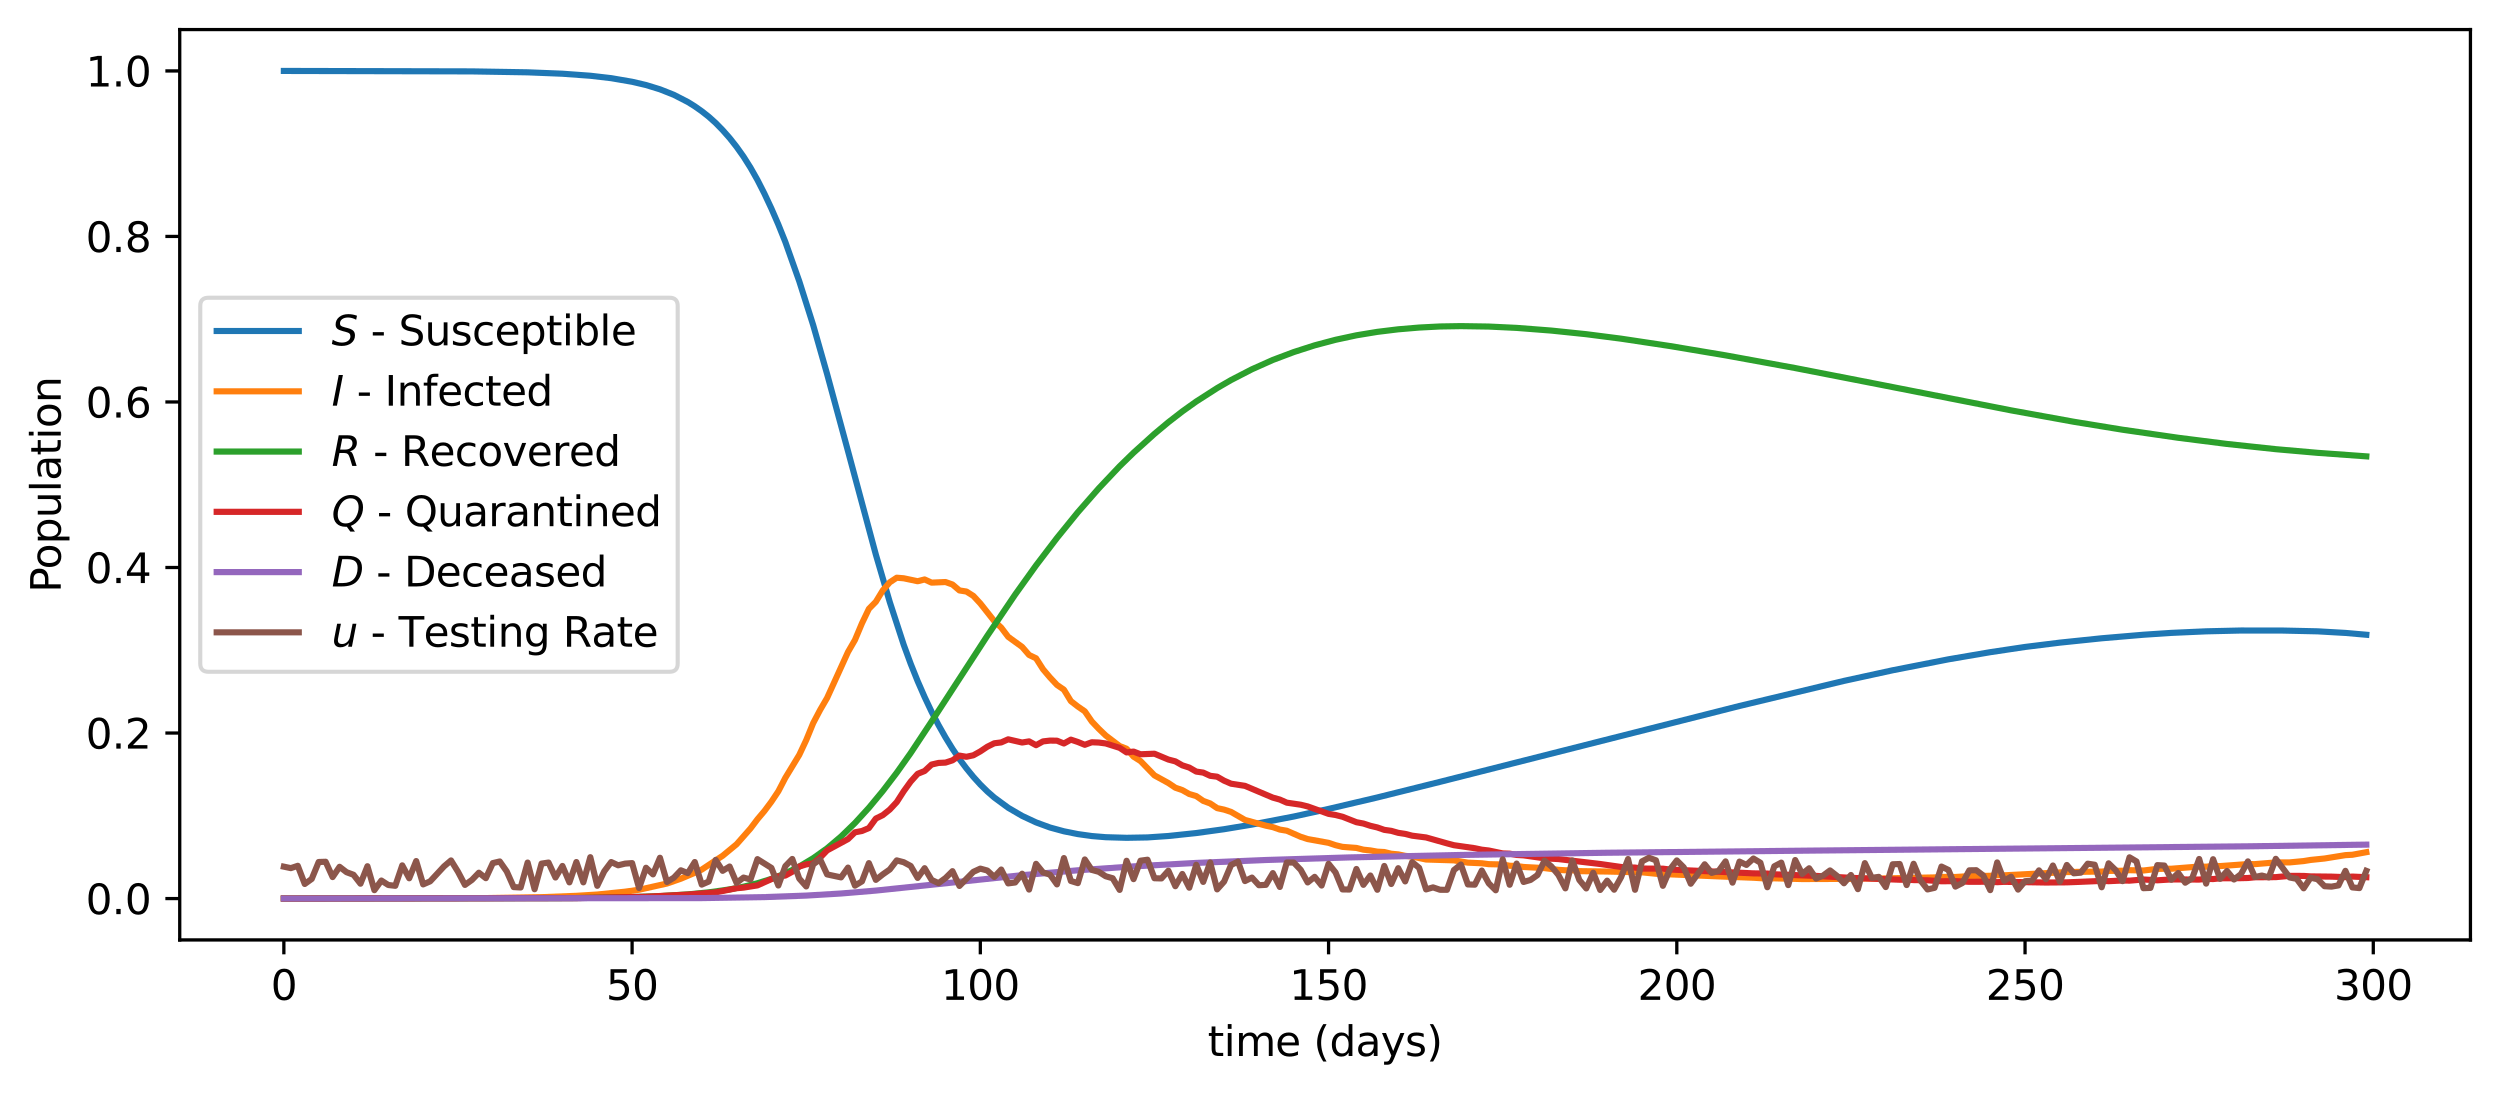 <?xml version="1.0" encoding="utf-8" standalone="no"?>
<!DOCTYPE svg PUBLIC "-//W3C//DTD SVG 1.1//EN"
  "http://www.w3.org/Graphics/SVG/1.1/DTD/svg11.dtd">
<svg xmlns:xlink="http://www.w3.org/1999/xlink" width="608.981pt" height="266.516pt" viewBox="0 0 608.981 266.516" xmlns="http://www.w3.org/2000/svg" version="1.1">
 <defs>
  <style type="text/css">*{stroke-linejoin: round; stroke-linecap: butt}</style>
 </defs>
 <g id="figure_1">
  <g id="patch_1">
   <path d="M 0 266.516 
L 608.981 266.516 
L 608.981 0 
L 0 0 
z
" style="fill: #ffffff"/>
  </g>
  <g id="axes_1">
   <g id="patch_2">
    <path d="M 43.781 228.96 
L 601.781 228.96 
L 601.781 7.2 
L 43.781 7.2 
z
" style="fill: #ffffff"/>
   </g>
   <g id="matplotlib.axis_1">
    <g id="xtick_1">
     <g id="line2d_1">
      <defs>
       <path id="m7e7062a436" d="M 0 0 
L 0 3.5 
" style="stroke: #000000; stroke-width: 0.8"/>
      </defs>
      <g>
       <use xlink:href="#m7e7062a436" x="69.145" y="228.96" style="stroke: #000000; stroke-width: 0.8"/>
      </g>
     </g>
     <g id="text_1">
      <!-- 0 -->
      <g transform="translate(65.964 243.558) scale(0.1 -0.1)">
       <defs>
        <path id="DejaVuSans-30" d="M 2034 4250 
Q 1547 4250 1301 3770 
Q 1056 3291 1056 2328 
Q 1056 1369 1301 889 
Q 1547 409 2034 409 
Q 2525 409 2770 889 
Q 3016 1369 3016 2328 
Q 3016 3291 2770 3770 
Q 2525 4250 2034 4250 
z
M 2034 4750 
Q 2819 4750 3233 4129 
Q 3647 3509 3647 2328 
Q 3647 1150 3233 529 
Q 2819 -91 2034 -91 
Q 1250 -91 836 529 
Q 422 1150 422 2328 
Q 422 3509 836 4129 
Q 1250 4750 2034 4750 
z
" transform="scale(0.016)"/>
       </defs>
       <use xlink:href="#DejaVuSans-30"/>
      </g>
     </g>
    </g>
    <g id="xtick_2">
     <g id="line2d_2">
      <g>
       <use xlink:href="#m7e7062a436" x="153.973" y="228.96" style="stroke: #000000; stroke-width: 0.8"/>
      </g>
     </g>
     <g id="text_2">
      <!-- 50 -->
      <g transform="translate(147.611 243.558) scale(0.1 -0.1)">
       <defs>
        <path id="DejaVuSans-35" d="M 691 4666 
L 3169 4666 
L 3169 4134 
L 1269 4134 
L 1269 2991 
Q 1406 3038 1543 3061 
Q 1681 3084 1819 3084 
Q 2600 3084 3056 2656 
Q 3513 2228 3513 1497 
Q 3513 744 3044 326 
Q 2575 -91 1722 -91 
Q 1428 -91 1123 -41 
Q 819 9 494 109 
L 494 744 
Q 775 591 1075 516 
Q 1375 441 1709 441 
Q 2250 441 2565 725 
Q 2881 1009 2881 1497 
Q 2881 1984 2565 2268 
Q 2250 2553 1709 2553 
Q 1456 2553 1204 2497 
Q 953 2441 691 2322 
L 691 4666 
z
" transform="scale(0.016)"/>
       </defs>
       <use xlink:href="#DejaVuSans-35"/>
       <use xlink:href="#DejaVuSans-30" x="63.623"/>
      </g>
     </g>
    </g>
    <g id="xtick_3">
     <g id="line2d_3">
      <g>
       <use xlink:href="#m7e7062a436" x="238.801" y="228.96" style="stroke: #000000; stroke-width: 0.8"/>
      </g>
     </g>
     <g id="text_3">
      <!-- 100 -->
      <g transform="translate(229.258 243.558) scale(0.1 -0.1)">
       <defs>
        <path id="DejaVuSans-31" d="M 794 531 
L 1825 531 
L 1825 4091 
L 703 3866 
L 703 4441 
L 1819 4666 
L 2450 4666 
L 2450 531 
L 3481 531 
L 3481 0 
L 794 0 
L 794 531 
z
" transform="scale(0.016)"/>
       </defs>
       <use xlink:href="#DejaVuSans-31"/>
       <use xlink:href="#DejaVuSans-30" x="63.623"/>
       <use xlink:href="#DejaVuSans-30" x="127.246"/>
      </g>
     </g>
    </g>
    <g id="xtick_4">
     <g id="line2d_4">
      <g>
       <use xlink:href="#m7e7062a436" x="323.63" y="228.96" style="stroke: #000000; stroke-width: 0.8"/>
      </g>
     </g>
     <g id="text_4">
      <!-- 150 -->
      <g transform="translate(314.086 243.558) scale(0.1 -0.1)">
       <use xlink:href="#DejaVuSans-31"/>
       <use xlink:href="#DejaVuSans-35" x="63.623"/>
       <use xlink:href="#DejaVuSans-30" x="127.246"/>
      </g>
     </g>
    </g>
    <g id="xtick_5">
     <g id="line2d_5">
      <g>
       <use xlink:href="#m7e7062a436" x="408.458" y="228.96" style="stroke: #000000; stroke-width: 0.8"/>
      </g>
     </g>
     <g id="text_5">
      <!-- 200 -->
      <g transform="translate(398.914 243.558) scale(0.1 -0.1)">
       <defs>
        <path id="DejaVuSans-32" d="M 1228 531 
L 3431 531 
L 3431 0 
L 469 0 
L 469 531 
Q 828 903 1448 1529 
Q 2069 2156 2228 2338 
Q 2531 2678 2651 2914 
Q 2772 3150 2772 3378 
Q 2772 3750 2511 3984 
Q 2250 4219 1831 4219 
Q 1534 4219 1204 4116 
Q 875 4013 500 3803 
L 500 4441 
Q 881 4594 1212 4672 
Q 1544 4750 1819 4750 
Q 2544 4750 2975 4387 
Q 3406 4025 3406 3419 
Q 3406 3131 3298 2873 
Q 3191 2616 2906 2266 
Q 2828 2175 2409 1742 
Q 1991 1309 1228 531 
z
" transform="scale(0.016)"/>
       </defs>
       <use xlink:href="#DejaVuSans-32"/>
       <use xlink:href="#DejaVuSans-30" x="63.623"/>
       <use xlink:href="#DejaVuSans-30" x="127.246"/>
      </g>
     </g>
    </g>
    <g id="xtick_6">
     <g id="line2d_6">
      <g>
       <use xlink:href="#m7e7062a436" x="493.286" y="228.96" style="stroke: #000000; stroke-width: 0.8"/>
      </g>
     </g>
     <g id="text_6">
      <!-- 250 -->
      <g transform="translate(483.742 243.558) scale(0.1 -0.1)">
       <use xlink:href="#DejaVuSans-32"/>
       <use xlink:href="#DejaVuSans-35" x="63.623"/>
       <use xlink:href="#DejaVuSans-30" x="127.246"/>
      </g>
     </g>
    </g>
    <g id="xtick_7">
     <g id="line2d_7">
      <g>
       <use xlink:href="#m7e7062a436" x="578.114" y="228.96" style="stroke: #000000; stroke-width: 0.8"/>
      </g>
     </g>
     <g id="text_7">
      <!-- 300 -->
      <g transform="translate(568.57 243.558) scale(0.1 -0.1)">
       <defs>
        <path id="DejaVuSans-33" d="M 2597 2516 
Q 3050 2419 3304 2112 
Q 3559 1806 3559 1356 
Q 3559 666 3084 287 
Q 2609 -91 1734 -91 
Q 1441 -91 1130 -33 
Q 819 25 488 141 
L 488 750 
Q 750 597 1062 519 
Q 1375 441 1716 441 
Q 2309 441 2620 675 
Q 2931 909 2931 1356 
Q 2931 1769 2642 2001 
Q 2353 2234 1838 2234 
L 1294 2234 
L 1294 2753 
L 1863 2753 
Q 2328 2753 2575 2939 
Q 2822 3125 2822 3475 
Q 2822 3834 2567 4026 
Q 2313 4219 1838 4219 
Q 1578 4219 1281 4162 
Q 984 4106 628 3988 
L 628 4550 
Q 988 4650 1302 4700 
Q 1616 4750 1894 4750 
Q 2613 4750 3031 4423 
Q 3450 4097 3450 3541 
Q 3450 3153 3228 2886 
Q 3006 2619 2597 2516 
z
" transform="scale(0.016)"/>
       </defs>
       <use xlink:href="#DejaVuSans-33"/>
       <use xlink:href="#DejaVuSans-30" x="63.623"/>
       <use xlink:href="#DejaVuSans-30" x="127.246"/>
      </g>
     </g>
    </g>
    <g id="text_8">
     <!-- time (days) -->
     <g transform="translate(294.192 257.237) scale(0.1 -0.1)">
      <defs>
       <path id="DejaVuSans-74" d="M 1172 4494 
L 1172 3500 
L 2356 3500 
L 2356 3053 
L 1172 3053 
L 1172 1153 
Q 1172 725 1289 603 
Q 1406 481 1766 481 
L 2356 481 
L 2356 0 
L 1766 0 
Q 1100 0 847 248 
Q 594 497 594 1153 
L 594 3053 
L 172 3053 
L 172 3500 
L 594 3500 
L 594 4494 
L 1172 4494 
z
" transform="scale(0.016)"/>
       <path id="DejaVuSans-69" d="M 603 3500 
L 1178 3500 
L 1178 0 
L 603 0 
L 603 3500 
z
M 603 4863 
L 1178 4863 
L 1178 4134 
L 603 4134 
L 603 4863 
z
" transform="scale(0.016)"/>
       <path id="DejaVuSans-6d" d="M 3328 2828 
Q 3544 3216 3844 3400 
Q 4144 3584 4550 3584 
Q 5097 3584 5394 3201 
Q 5691 2819 5691 2113 
L 5691 0 
L 5113 0 
L 5113 2094 
Q 5113 2597 4934 2840 
Q 4756 3084 4391 3084 
Q 3944 3084 3684 2787 
Q 3425 2491 3425 1978 
L 3425 0 
L 2847 0 
L 2847 2094 
Q 2847 2600 2669 2842 
Q 2491 3084 2119 3084 
Q 1678 3084 1418 2786 
Q 1159 2488 1159 1978 
L 1159 0 
L 581 0 
L 581 3500 
L 1159 3500 
L 1159 2956 
Q 1356 3278 1631 3431 
Q 1906 3584 2284 3584 
Q 2666 3584 2933 3390 
Q 3200 3197 3328 2828 
z
" transform="scale(0.016)"/>
       <path id="DejaVuSans-65" d="M 3597 1894 
L 3597 1613 
L 953 1613 
Q 991 1019 1311 708 
Q 1631 397 2203 397 
Q 2534 397 2845 478 
Q 3156 559 3463 722 
L 3463 178 
Q 3153 47 2828 -22 
Q 2503 -91 2169 -91 
Q 1331 -91 842 396 
Q 353 884 353 1716 
Q 353 2575 817 3079 
Q 1281 3584 2069 3584 
Q 2775 3584 3186 3129 
Q 3597 2675 3597 1894 
z
M 3022 2063 
Q 3016 2534 2758 2815 
Q 2500 3097 2075 3097 
Q 1594 3097 1305 2825 
Q 1016 2553 972 2059 
L 3022 2063 
z
" transform="scale(0.016)"/>
       <path id="DejaVuSans-20" transform="scale(0.016)"/>
       <path id="DejaVuSans-28" d="M 1984 4856 
Q 1566 4138 1362 3434 
Q 1159 2731 1159 2009 
Q 1159 1288 1364 580 
Q 1569 -128 1984 -844 
L 1484 -844 
Q 1016 -109 783 600 
Q 550 1309 550 2009 
Q 550 2706 781 3412 
Q 1013 4119 1484 4856 
L 1984 4856 
z
" transform="scale(0.016)"/>
       <path id="DejaVuSans-64" d="M 2906 2969 
L 2906 4863 
L 3481 4863 
L 3481 0 
L 2906 0 
L 2906 525 
Q 2725 213 2448 61 
Q 2172 -91 1784 -91 
Q 1150 -91 751 415 
Q 353 922 353 1747 
Q 353 2572 751 3078 
Q 1150 3584 1784 3584 
Q 2172 3584 2448 3432 
Q 2725 3281 2906 2969 
z
M 947 1747 
Q 947 1113 1208 752 
Q 1469 391 1925 391 
Q 2381 391 2643 752 
Q 2906 1113 2906 1747 
Q 2906 2381 2643 2742 
Q 2381 3103 1925 3103 
Q 1469 3103 1208 2742 
Q 947 2381 947 1747 
z
" transform="scale(0.016)"/>
       <path id="DejaVuSans-61" d="M 2194 1759 
Q 1497 1759 1228 1600 
Q 959 1441 959 1056 
Q 959 750 1161 570 
Q 1363 391 1709 391 
Q 2188 391 2477 730 
Q 2766 1069 2766 1631 
L 2766 1759 
L 2194 1759 
z
M 3341 1997 
L 3341 0 
L 2766 0 
L 2766 531 
Q 2569 213 2275 61 
Q 1981 -91 1556 -91 
Q 1019 -91 701 211 
Q 384 513 384 1019 
Q 384 1609 779 1909 
Q 1175 2209 1959 2209 
L 2766 2209 
L 2766 2266 
Q 2766 2663 2505 2880 
Q 2244 3097 1772 3097 
Q 1472 3097 1187 3025 
Q 903 2953 641 2809 
L 641 3341 
Q 956 3463 1253 3523 
Q 1550 3584 1831 3584 
Q 2591 3584 2966 3190 
Q 3341 2797 3341 1997 
z
" transform="scale(0.016)"/>
       <path id="DejaVuSans-79" d="M 2059 -325 
Q 1816 -950 1584 -1140 
Q 1353 -1331 966 -1331 
L 506 -1331 
L 506 -850 
L 844 -850 
Q 1081 -850 1212 -737 
Q 1344 -625 1503 -206 
L 1606 56 
L 191 3500 
L 800 3500 
L 1894 763 
L 2988 3500 
L 3597 3500 
L 2059 -325 
z
" transform="scale(0.016)"/>
       <path id="DejaVuSans-73" d="M 2834 3397 
L 2834 2853 
Q 2591 2978 2328 3040 
Q 2066 3103 1784 3103 
Q 1356 3103 1142 2972 
Q 928 2841 928 2578 
Q 928 2378 1081 2264 
Q 1234 2150 1697 2047 
L 1894 2003 
Q 2506 1872 2764 1633 
Q 3022 1394 3022 966 
Q 3022 478 2636 193 
Q 2250 -91 1575 -91 
Q 1294 -91 989 -36 
Q 684 19 347 128 
L 347 722 
Q 666 556 975 473 
Q 1284 391 1588 391 
Q 1994 391 2212 530 
Q 2431 669 2431 922 
Q 2431 1156 2273 1281 
Q 2116 1406 1581 1522 
L 1381 1569 
Q 847 1681 609 1914 
Q 372 2147 372 2553 
Q 372 3047 722 3315 
Q 1072 3584 1716 3584 
Q 2034 3584 2315 3537 
Q 2597 3491 2834 3397 
z
" transform="scale(0.016)"/>
       <path id="DejaVuSans-29" d="M 513 4856 
L 1013 4856 
Q 1481 4119 1714 3412 
Q 1947 2706 1947 2009 
Q 1947 1309 1714 600 
Q 1481 -109 1013 -844 
L 513 -844 
Q 928 -128 1133 580 
Q 1338 1288 1338 2009 
Q 1338 2731 1133 3434 
Q 928 4138 513 4856 
z
" transform="scale(0.016)"/>
      </defs>
      <use xlink:href="#DejaVuSans-74"/>
      <use xlink:href="#DejaVuSans-69" x="39.209"/>
      <use xlink:href="#DejaVuSans-6d" x="66.992"/>
      <use xlink:href="#DejaVuSans-65" x="164.404"/>
      <use xlink:href="#DejaVuSans-20" x="225.928"/>
      <use xlink:href="#DejaVuSans-28" x="257.715"/>
      <use xlink:href="#DejaVuSans-64" x="296.729"/>
      <use xlink:href="#DejaVuSans-61" x="360.205"/>
      <use xlink:href="#DejaVuSans-79" x="421.484"/>
      <use xlink:href="#DejaVuSans-73" x="480.664"/>
      <use xlink:href="#DejaVuSans-29" x="532.764"/>
     </g>
    </g>
   </g>
   <g id="matplotlib.axis_2">
    <g id="ytick_1">
     <g id="line2d_8">
      <defs>
       <path id="m388de1d0cb" d="M 0 0 
L -3.5 0 
" style="stroke: #000000; stroke-width: 0.8"/>
      </defs>
      <g>
       <use xlink:href="#m388de1d0cb" x="43.781" y="218.88" style="stroke: #000000; stroke-width: 0.8"/>
      </g>
     </g>
     <g id="text_9">
      <!-- 0.0 -->
      <g transform="translate(20.878 222.679) scale(0.1 -0.1)">
       <defs>
        <path id="DejaVuSans-2e" d="M 684 794 
L 1344 794 
L 1344 0 
L 684 0 
L 684 794 
z
" transform="scale(0.016)"/>
       </defs>
       <use xlink:href="#DejaVuSans-30"/>
       <use xlink:href="#DejaVuSans-2e" x="63.623"/>
       <use xlink:href="#DejaVuSans-30" x="95.41"/>
      </g>
     </g>
    </g>
    <g id="ytick_2">
     <g id="line2d_9">
      <g>
       <use xlink:href="#m388de1d0cb" x="43.781" y="178.56" style="stroke: #000000; stroke-width: 0.8"/>
      </g>
     </g>
     <g id="text_10">
      <!-- 0.2 -->
      <g transform="translate(20.878 182.359) scale(0.1 -0.1)">
       <use xlink:href="#DejaVuSans-30"/>
       <use xlink:href="#DejaVuSans-2e" x="63.623"/>
       <use xlink:href="#DejaVuSans-32" x="95.41"/>
      </g>
     </g>
    </g>
    <g id="ytick_3">
     <g id="line2d_10">
      <g>
       <use xlink:href="#m388de1d0cb" x="43.781" y="138.239" style="stroke: #000000; stroke-width: 0.8"/>
      </g>
     </g>
     <g id="text_11">
      <!-- 0.4 -->
      <g transform="translate(20.878 142.038) scale(0.1 -0.1)">
       <defs>
        <path id="DejaVuSans-34" d="M 2419 4116 
L 825 1625 
L 2419 1625 
L 2419 4116 
z
M 2253 4666 
L 3047 4666 
L 3047 1625 
L 3713 1625 
L 3713 1100 
L 3047 1100 
L 3047 0 
L 2419 0 
L 2419 1100 
L 313 1100 
L 313 1709 
L 2253 4666 
z
" transform="scale(0.016)"/>
       </defs>
       <use xlink:href="#DejaVuSans-30"/>
       <use xlink:href="#DejaVuSans-2e" x="63.623"/>
       <use xlink:href="#DejaVuSans-34" x="95.41"/>
      </g>
     </g>
    </g>
    <g id="ytick_4">
     <g id="line2d_11">
      <g>
       <use xlink:href="#m388de1d0cb" x="43.781" y="97.919" style="stroke: #000000; stroke-width: 0.8"/>
      </g>
     </g>
     <g id="text_12">
      <!-- 0.6 -->
      <g transform="translate(20.878 101.718) scale(0.1 -0.1)">
       <defs>
        <path id="DejaVuSans-36" d="M 2113 2584 
Q 1688 2584 1439 2293 
Q 1191 2003 1191 1497 
Q 1191 994 1439 701 
Q 1688 409 2113 409 
Q 2538 409 2786 701 
Q 3034 994 3034 1497 
Q 3034 2003 2786 2293 
Q 2538 2584 2113 2584 
z
M 3366 4563 
L 3366 3988 
Q 3128 4100 2886 4159 
Q 2644 4219 2406 4219 
Q 1781 4219 1451 3797 
Q 1122 3375 1075 2522 
Q 1259 2794 1537 2939 
Q 1816 3084 2150 3084 
Q 2853 3084 3261 2657 
Q 3669 2231 3669 1497 
Q 3669 778 3244 343 
Q 2819 -91 2113 -91 
Q 1303 -91 875 529 
Q 447 1150 447 2328 
Q 447 3434 972 4092 
Q 1497 4750 2381 4750 
Q 2619 4750 2861 4703 
Q 3103 4656 3366 4563 
z
" transform="scale(0.016)"/>
       </defs>
       <use xlink:href="#DejaVuSans-30"/>
       <use xlink:href="#DejaVuSans-2e" x="63.623"/>
       <use xlink:href="#DejaVuSans-36" x="95.41"/>
      </g>
     </g>
    </g>
    <g id="ytick_5">
     <g id="line2d_12">
      <g>
       <use xlink:href="#m388de1d0cb" x="43.781" y="57.598" style="stroke: #000000; stroke-width: 0.8"/>
      </g>
     </g>
     <g id="text_13">
      <!-- 0.8 -->
      <g transform="translate(20.878 61.398) scale(0.1 -0.1)">
       <defs>
        <path id="DejaVuSans-38" d="M 2034 2216 
Q 1584 2216 1326 1975 
Q 1069 1734 1069 1313 
Q 1069 891 1326 650 
Q 1584 409 2034 409 
Q 2484 409 2743 651 
Q 3003 894 3003 1313 
Q 3003 1734 2745 1975 
Q 2488 2216 2034 2216 
z
M 1403 2484 
Q 997 2584 770 2862 
Q 544 3141 544 3541 
Q 544 4100 942 4425 
Q 1341 4750 2034 4750 
Q 2731 4750 3128 4425 
Q 3525 4100 3525 3541 
Q 3525 3141 3298 2862 
Q 3072 2584 2669 2484 
Q 3125 2378 3379 2068 
Q 3634 1759 3634 1313 
Q 3634 634 3220 271 
Q 2806 -91 2034 -91 
Q 1263 -91 848 271 
Q 434 634 434 1313 
Q 434 1759 690 2068 
Q 947 2378 1403 2484 
z
M 1172 3481 
Q 1172 3119 1398 2916 
Q 1625 2713 2034 2713 
Q 2441 2713 2670 2916 
Q 2900 3119 2900 3481 
Q 2900 3844 2670 4047 
Q 2441 4250 2034 4250 
Q 1625 4250 1398 4047 
Q 1172 3844 1172 3481 
z
" transform="scale(0.016)"/>
       </defs>
       <use xlink:href="#DejaVuSans-30"/>
       <use xlink:href="#DejaVuSans-2e" x="63.623"/>
       <use xlink:href="#DejaVuSans-38" x="95.41"/>
      </g>
     </g>
    </g>
    <g id="ytick_6">
     <g id="line2d_13">
      <g>
       <use xlink:href="#m388de1d0cb" x="43.781" y="17.278" style="stroke: #000000; stroke-width: 0.8"/>
      </g>
     </g>
     <g id="text_14">
      <!-- 1.0 -->
      <g transform="translate(20.878 21.077) scale(0.1 -0.1)">
       <use xlink:href="#DejaVuSans-31"/>
       <use xlink:href="#DejaVuSans-2e" x="63.623"/>
       <use xlink:href="#DejaVuSans-30" x="95.41"/>
      </g>
     </g>
    </g>
    <g id="text_15">
     <!-- Population -->
     <g transform="translate(14.798 144.346) rotate(-90) scale(0.1 -0.1)">
      <defs>
       <path id="DejaVuSans-50" d="M 1259 4147 
L 1259 2394 
L 2053 2394 
Q 2494 2394 2734 2622 
Q 2975 2850 2975 3272 
Q 2975 3691 2734 3919 
Q 2494 4147 2053 4147 
L 1259 4147 
z
M 628 4666 
L 2053 4666 
Q 2838 4666 3239 4311 
Q 3641 3956 3641 3272 
Q 3641 2581 3239 2228 
Q 2838 1875 2053 1875 
L 1259 1875 
L 1259 0 
L 628 0 
L 628 4666 
z
" transform="scale(0.016)"/>
       <path id="DejaVuSans-6f" d="M 1959 3097 
Q 1497 3097 1228 2736 
Q 959 2375 959 1747 
Q 959 1119 1226 758 
Q 1494 397 1959 397 
Q 2419 397 2687 759 
Q 2956 1122 2956 1747 
Q 2956 2369 2687 2733 
Q 2419 3097 1959 3097 
z
M 1959 3584 
Q 2709 3584 3137 3096 
Q 3566 2609 3566 1747 
Q 3566 888 3137 398 
Q 2709 -91 1959 -91 
Q 1206 -91 779 398 
Q 353 888 353 1747 
Q 353 2609 779 3096 
Q 1206 3584 1959 3584 
z
" transform="scale(0.016)"/>
       <path id="DejaVuSans-70" d="M 1159 525 
L 1159 -1331 
L 581 -1331 
L 581 3500 
L 1159 3500 
L 1159 2969 
Q 1341 3281 1617 3432 
Q 1894 3584 2278 3584 
Q 2916 3584 3314 3078 
Q 3713 2572 3713 1747 
Q 3713 922 3314 415 
Q 2916 -91 2278 -91 
Q 1894 -91 1617 61 
Q 1341 213 1159 525 
z
M 3116 1747 
Q 3116 2381 2855 2742 
Q 2594 3103 2138 3103 
Q 1681 3103 1420 2742 
Q 1159 2381 1159 1747 
Q 1159 1113 1420 752 
Q 1681 391 2138 391 
Q 2594 391 2855 752 
Q 3116 1113 3116 1747 
z
" transform="scale(0.016)"/>
       <path id="DejaVuSans-75" d="M 544 1381 
L 544 3500 
L 1119 3500 
L 1119 1403 
Q 1119 906 1312 657 
Q 1506 409 1894 409 
Q 2359 409 2629 706 
Q 2900 1003 2900 1516 
L 2900 3500 
L 3475 3500 
L 3475 0 
L 2900 0 
L 2900 538 
Q 2691 219 2414 64 
Q 2138 -91 1772 -91 
Q 1169 -91 856 284 
Q 544 659 544 1381 
z
M 1991 3584 
L 1991 3584 
z
" transform="scale(0.016)"/>
       <path id="DejaVuSans-6c" d="M 603 4863 
L 1178 4863 
L 1178 0 
L 603 0 
L 603 4863 
z
" transform="scale(0.016)"/>
       <path id="DejaVuSans-6e" d="M 3513 2113 
L 3513 0 
L 2938 0 
L 2938 2094 
Q 2938 2591 2744 2837 
Q 2550 3084 2163 3084 
Q 1697 3084 1428 2787 
Q 1159 2491 1159 1978 
L 1159 0 
L 581 0 
L 581 3500 
L 1159 3500 
L 1159 2956 
Q 1366 3272 1645 3428 
Q 1925 3584 2291 3584 
Q 2894 3584 3203 3211 
Q 3513 2838 3513 2113 
z
" transform="scale(0.016)"/>
      </defs>
      <use xlink:href="#DejaVuSans-50"/>
      <use xlink:href="#DejaVuSans-6f" x="56.678"/>
      <use xlink:href="#DejaVuSans-70" x="117.859"/>
      <use xlink:href="#DejaVuSans-75" x="181.336"/>
      <use xlink:href="#DejaVuSans-6c" x="244.715"/>
      <use xlink:href="#DejaVuSans-61" x="272.498"/>
      <use xlink:href="#DejaVuSans-74" x="333.777"/>
      <use xlink:href="#DejaVuSans-69" x="372.986"/>
      <use xlink:href="#DejaVuSans-6f" x="400.77"/>
      <use xlink:href="#DejaVuSans-6e" x="461.951"/>
     </g>
    </g>
   </g>
   <g id="line2d_14">
    <path d="M 69.145 17.28 
L 114.952 17.39 
L 128.525 17.617 
L 137.007 17.957 
L 143.794 18.451 
L 148.883 19.042 
L 153.973 19.919 
L 157.366 20.713 
L 160.759 21.756 
L 164.152 23.098 
L 167.546 24.844 
L 169.242 25.897 
L 170.939 27.091 
L 172.635 28.426 
L 174.332 29.953 
L 176.028 31.689 
L 177.725 33.613 
L 179.422 35.765 
L 181.118 38.154 
L 182.815 40.843 
L 184.511 43.841 
L 186.208 47.177 
L 187.904 50.788 
L 189.601 54.698 
L 191.298 58.927 
L 194.691 68.499 
L 198.084 79.196 
L 201.477 91.115 
L 206.567 109.889 
L 213.353 135.107 
L 216.746 146.665 
L 220.139 157.071 
L 221.836 161.69 
L 223.532 165.918 
L 225.229 169.79 
L 226.925 173.373 
L 228.622 176.631 
L 230.318 179.63 
L 232.015 182.39 
L 233.712 184.904 
L 235.408 187.166 
L 237.105 189.238 
L 238.801 191.111 
L 240.498 192.784 
L 242.194 194.268 
L 245.588 196.765 
L 248.981 198.744 
L 252.374 200.328 
L 255.767 201.573 
L 259.16 202.498 
L 262.553 203.178 
L 265.946 203.655 
L 269.339 203.935 
L 274.429 204.083 
L 279.519 203.99 
L 284.609 203.641 
L 291.395 202.925 
L 298.181 201.988 
L 304.967 200.86 
L 315.147 198.899 
L 323.63 197.047 
L 335.505 194.255 
L 350.775 190.452 
L 423.727 171.969 
L 449.175 165.862 
L 461.051 163.272 
L 474.624 160.606 
L 484.803 158.865 
L 493.286 157.594 
L 501.769 156.54 
L 511.948 155.481 
L 522.128 154.616 
L 528.914 154.167 
L 537.397 153.787 
L 545.879 153.587 
L 556.059 153.598 
L 564.542 153.788 
L 571.328 154.176 
L 576.418 154.62 
L 576.418 154.62 
" clip-path="url(#p558e57ef96)" style="fill: none; stroke: #1f77b4; stroke-width: 1.5; stroke-linecap: square"/>
   </g>
   <g id="line2d_15">
    <path d="M 69.145 218.878 
L 118.345 218.768 
L 131.918 218.541 
L 140.401 218.217 
L 145.49 217.9 
L 152.277 217.206 
L 155.67 216.731 
L 162.456 215.224 
L 165.849 214.045 
L 169.242 212.613 
L 170.939 211.828 
L 174.332 209.571 
L 176.028 208.466 
L 179.422 205.661 
L 182.815 201.811 
L 184.511 199.565 
L 186.208 197.555 
L 187.904 195.289 
L 189.601 192.748 
L 191.298 189.479 
L 194.691 183.891 
L 196.387 180.286 
L 198.084 176.141 
L 199.78 172.926 
L 201.477 170.012 
L 206.567 158.815 
L 208.263 155.887 
L 209.96 151.845 
L 211.656 148.307 
L 213.353 146.582 
L 215.049 143.797 
L 216.746 141.842 
L 218.443 140.726 
L 220.139 140.866 
L 223.532 141.584 
L 225.229 141.151 
L 226.925 141.926 
L 230.318 141.778 
L 232.015 142.381 
L 233.712 143.826 
L 235.408 144.09 
L 237.105 145.163 
L 238.801 146.997 
L 242.194 151.286 
L 243.891 152.888 
L 245.588 155.128 
L 248.981 157.583 
L 250.677 159.544 
L 252.374 160.357 
L 254.07 163.021 
L 255.767 165.023 
L 257.464 166.839 
L 259.16 168.007 
L 260.857 170.787 
L 262.553 172.103 
L 264.25 173.276 
L 265.946 175.734 
L 267.643 177.526 
L 269.339 179.154 
L 272.733 181.729 
L 274.429 182.389 
L 276.126 184.321 
L 277.822 185.386 
L 281.215 188.878 
L 284.609 190.739 
L 286.305 191.879 
L 288.002 192.464 
L 289.698 193.421 
L 291.395 193.917 
L 293.091 195.089 
L 294.788 195.71 
L 296.485 196.853 
L 298.181 197.218 
L 299.878 197.776 
L 303.271 199.73 
L 308.36 201.13 
L 310.057 201.486 
L 311.754 202.076 
L 313.45 202.36 
L 316.843 203.841 
L 318.54 204.39 
L 323.63 205.308 
L 325.326 205.882 
L 327.023 206.292 
L 330.416 206.551 
L 332.112 206.976 
L 333.809 207.154 
L 335.505 207.457 
L 337.202 207.55 
L 338.899 207.964 
L 340.595 208.121 
L 342.292 208.476 
L 343.988 208.649 
L 347.381 209.37 
L 354.168 209.576 
L 357.561 210.134 
L 360.954 210.288 
L 362.651 210.503 
L 366.044 210.583 
L 367.74 210.892 
L 369.437 210.942 
L 371.133 211.19 
L 376.223 211.461 
L 379.616 211.891 
L 381.313 211.996 
L 383.009 211.984 
L 384.706 212.202 
L 391.492 212.298 
L 399.975 212.492 
L 405.065 213.008 
L 406.761 212.982 
L 418.637 213.482 
L 427.12 213.81 
L 430.513 214.014 
L 432.21 213.953 
L 438.996 214.13 
L 452.568 214.081 
L 454.265 213.985 
L 457.658 214.005 
L 471.231 213.733 
L 472.927 213.618 
L 476.32 213.629 
L 479.713 213.42 
L 484.803 213.339 
L 486.5 213.187 
L 488.196 213.22 
L 503.465 212.431 
L 506.858 212.372 
L 510.252 212.323 
L 511.948 212.323 
L 513.645 212.145 
L 517.038 212.109 
L 518.734 211.972 
L 522.128 212.051 
L 525.521 211.648 
L 528.914 211.62 
L 535.7 211.084 
L 537.397 211.125 
L 539.093 210.935 
L 540.79 210.974 
L 547.576 210.479 
L 549.273 210.496 
L 554.362 210.079 
L 557.755 210.073 
L 561.149 209.751 
L 562.845 209.475 
L 566.238 209.127 
L 571.328 208.305 
L 573.024 208.213 
L 576.418 207.586 
L 576.418 207.586 
" clip-path="url(#p558e57ef96)" style="fill: none; stroke: #ff7f0e; stroke-width: 1.5; stroke-linecap: square"/>
   </g>
   <g id="line2d_16">
    <path d="M 69.145 218.88 
L 138.704 218.781 
L 152.277 218.58 
L 160.759 218.285 
L 167.546 217.865 
L 172.635 217.37 
L 177.725 216.649 
L 181.118 215.986 
L 184.511 215.15 
L 187.904 214.089 
L 191.298 212.74 
L 194.691 211.087 
L 198.084 209.054 
L 201.477 206.643 
L 204.87 203.768 
L 208.263 200.476 
L 211.656 196.765 
L 215.049 192.673 
L 218.443 188.223 
L 221.836 183.432 
L 226.925 175.751 
L 240.498 154.881 
L 247.284 144.832 
L 252.374 137.728 
L 257.464 131.05 
L 262.553 124.781 
L 267.643 118.965 
L 272.733 113.579 
L 276.126 110.275 
L 281.215 105.685 
L 284.609 102.849 
L 288.002 100.222 
L 291.395 97.803 
L 296.485 94.537 
L 299.878 92.576 
L 304.967 89.951 
L 310.057 87.68 
L 315.147 85.762 
L 320.236 84.124 
L 325.326 82.773 
L 330.416 81.679 
L 335.505 80.839 
L 340.595 80.217 
L 345.685 79.789 
L 350.775 79.525 
L 355.864 79.441 
L 362.651 79.546 
L 369.437 79.871 
L 377.92 80.528 
L 386.402 81.408 
L 394.885 82.499 
L 406.761 84.288 
L 420.334 86.562 
L 437.299 89.657 
L 457.658 93.628 
L 489.893 99.962 
L 505.162 102.737 
L 517.038 104.676 
L 530.61 106.641 
L 542.486 108.146 
L 554.362 109.416 
L 564.542 110.307 
L 576.418 111.165 
L 576.418 111.165 
" clip-path="url(#p558e57ef96)" style="fill: none; stroke: #2ca02c; stroke-width: 1.5; stroke-linecap: square"/>
   </g>
   <g id="line2d_17">
    <path d="M 69.145 218.88 
L 140.401 218.774 
L 157.366 218.434 
L 167.546 217.912 
L 174.332 217.377 
L 179.422 216.365 
L 181.118 216.218 
L 184.511 215.672 
L 187.904 214.151 
L 189.601 213.47 
L 191.298 213.28 
L 192.994 212.36 
L 194.691 211.084 
L 196.387 210.559 
L 198.084 210.335 
L 199.78 208.917 
L 201.477 207.151 
L 206.567 204.397 
L 208.263 202.745 
L 209.96 202.424 
L 211.656 201.71 
L 213.353 199.393 
L 215.049 198.559 
L 216.746 197.198 
L 218.443 195.379 
L 220.139 192.74 
L 221.836 190.387 
L 223.532 188.497 
L 225.229 187.814 
L 226.925 186.238 
L 228.622 185.844 
L 230.318 185.765 
L 232.015 185.213 
L 233.712 184.062 
L 235.408 184.347 
L 237.105 183.982 
L 238.801 183.033 
L 240.498 181.903 
L 242.194 181.06 
L 243.891 180.845 
L 245.588 180.092 
L 248.981 180.872 
L 250.677 180.594 
L 252.374 181.52 
L 254.07 180.598 
L 255.767 180.404 
L 257.464 180.425 
L 259.16 181.111 
L 260.857 180.172 
L 262.553 180.737 
L 264.25 181.429 
L 265.946 180.811 
L 267.643 180.877 
L 269.339 181.099 
L 272.733 182.166 
L 274.429 183.282 
L 276.126 183.077 
L 277.822 183.733 
L 281.215 183.6 
L 284.609 185.021 
L 286.305 185.463 
L 288.002 186.43 
L 289.698 186.976 
L 291.395 187.951 
L 293.091 188.2 
L 294.788 188.98 
L 296.485 189.196 
L 298.181 190.168 
L 299.878 190.902 
L 303.271 191.429 
L 310.057 194.296 
L 311.754 194.769 
L 313.45 195.523 
L 316.843 196.023 
L 318.54 196.438 
L 323.63 198.254 
L 325.326 198.529 
L 327.023 198.954 
L 330.416 200.285 
L 332.112 200.607 
L 333.809 201.159 
L 335.505 201.559 
L 337.202 202.148 
L 338.899 202.388 
L 340.595 202.872 
L 342.292 203.134 
L 343.988 203.564 
L 347.381 203.997 
L 352.471 205.435 
L 354.168 205.888 
L 359.257 206.621 
L 360.954 206.978 
L 362.651 207.176 
L 366.044 207.885 
L 367.74 207.943 
L 369.437 208.258 
L 371.133 208.358 
L 376.223 209.08 
L 379.616 209.263 
L 389.796 210.463 
L 394.885 211.188 
L 396.582 211.333 
L 398.278 211.331 
L 399.975 211.573 
L 405.065 211.599 
L 406.761 211.807 
L 427.12 212.744 
L 430.513 212.788 
L 432.21 212.971 
L 442.389 213.364 
L 450.872 213.835 
L 462.748 214.293 
L 464.444 214.274 
L 466.141 214.383 
L 469.534 214.435 
L 472.927 214.672 
L 476.32 214.634 
L 479.713 214.801 
L 484.803 214.779 
L 486.5 214.891 
L 488.196 214.806 
L 498.376 214.975 
L 503.465 214.931 
L 506.858 214.801 
L 510.252 214.656 
L 511.948 214.562 
L 513.645 214.649 
L 517.038 214.483 
L 518.734 214.52 
L 522.128 214.234 
L 525.521 214.434 
L 528.914 214.222 
L 535.7 214.258 
L 537.397 214.075 
L 539.093 214.132 
L 540.79 213.949 
L 545.879 213.913 
L 547.576 213.872 
L 549.273 213.701 
L 554.362 213.663 
L 557.755 213.354 
L 561.149 213.369 
L 562.845 213.482 
L 567.935 213.541 
L 571.328 213.668 
L 573.024 213.528 
L 576.418 213.682 
L 576.418 213.682 
" clip-path="url(#p558e57ef96)" style="fill: none; stroke: #d62728; stroke-width: 1.5; stroke-linecap: square"/>
   </g>
   <g id="line2d_18">
    <path d="M 69.145 218.88 
L 170.939 218.77 
L 186.208 218.528 
L 196.387 218.158 
L 204.87 217.65 
L 213.353 216.938 
L 225.229 215.697 
L 248.981 213.183 
L 262.553 211.998 
L 276.126 211.041 
L 291.395 210.202 
L 308.36 209.49 
L 328.719 208.859 
L 355.864 208.262 
L 391.492 207.722 
L 442.389 207.188 
L 547.576 206.155 
L 576.418 205.745 
L 576.418 205.745 
" clip-path="url(#p558e57ef96)" style="fill: none; stroke: #9467bd; stroke-width: 1.5; stroke-linecap: square"/>
   </g>
   <g id="line2d_19">
    <path d="M 69.145 211.111 
L 70.841 211.47 
L 72.538 210.907 
L 74.235 215.327 
L 75.931 214.106 
L 77.628 209.976 
L 79.324 209.919 
L 81.021 213.645 
L 82.717 211.149 
L 84.414 212.46 
L 86.111 213.085 
L 87.807 215.264 
L 89.504 211.007 
L 91.2 216.837 
L 92.897 214.495 
L 94.593 215.581 
L 96.29 215.775 
L 97.986 210.798 
L 99.683 213.939 
L 101.38 209.751 
L 103.076 215.431 
L 104.773 214.695 
L 108.166 211.038 
L 109.862 209.594 
L 111.559 212.347 
L 113.256 215.557 
L 114.952 214.348 
L 116.649 212.586 
L 118.345 213.916 
L 120.042 210.246 
L 121.738 209.845 
L 123.435 212.264 
L 125.132 216.089 
L 126.828 216.181 
L 128.525 210.115 
L 130.221 216.606 
L 131.918 210.368 
L 133.614 210.111 
L 135.311 213.754 
L 137.007 210.942 
L 138.704 214.936 
L 140.401 209.988 
L 142.097 214.929 
L 143.794 208.806 
L 145.49 215.772 
L 147.187 212.247 
L 148.883 209.986 
L 150.58 210.78 
L 152.277 210.371 
L 153.973 210.246 
L 155.67 216.314 
L 157.366 211.382 
L 159.063 212.986 
L 160.759 208.945 
L 162.456 214.839 
L 164.152 213.791 
L 165.849 212 
L 167.546 212.681 
L 169.242 209.983 
L 170.939 215.478 
L 172.635 214.743 
L 174.332 209.474 
L 176.028 212.125 
L 177.725 211.079 
L 179.422 215.067 
L 181.118 213.773 
L 182.815 214.23 
L 184.511 209.282 
L 187.904 211.408 
L 189.601 215.7 
L 191.298 210.994 
L 192.994 209.239 
L 194.691 214.016 
L 196.387 215.928 
L 198.084 210.54 
L 199.78 209.339 
L 201.477 212.999 
L 204.87 213.725 
L 206.567 211.343 
L 208.263 215.736 
L 209.96 214.703 
L 211.656 210.252 
L 213.353 214.325 
L 215.049 212.988 
L 216.746 211.795 
L 218.443 209.585 
L 220.139 210.031 
L 221.836 210.941 
L 223.532 213.85 
L 225.229 211.487 
L 226.925 214.343 
L 228.622 215.125 
L 230.318 213.887 
L 232.015 212.209 
L 233.712 215.81 
L 237.105 212.37 
L 238.801 211.59 
L 240.498 212.053 
L 242.194 213.615 
L 243.891 211.814 
L 245.588 215.187 
L 247.284 214.966 
L 248.981 212.838 
L 250.677 216.693 
L 252.374 210.428 
L 254.07 212.514 
L 255.767 213.056 
L 257.464 215.429 
L 259.16 209.023 
L 260.857 214.596 
L 262.553 215.121 
L 264.25 209.36 
L 265.946 211.897 
L 267.643 212.365 
L 269.339 213.451 
L 271.036 213.932 
L 272.733 216.771 
L 274.429 209.68 
L 276.126 214.148 
L 277.822 209.659 
L 279.519 209.425 
L 281.215 213.932 
L 282.912 213.981 
L 284.609 212.098 
L 286.305 215.872 
L 288.002 212.897 
L 289.698 216.235 
L 291.395 210.657 
L 293.091 214.827 
L 294.788 210.09 
L 296.485 216.644 
L 298.181 214.749 
L 299.878 210.708 
L 301.574 209.881 
L 303.271 214.618 
L 304.967 213.774 
L 306.664 215.633 
L 308.36 215.539 
L 310.057 212.684 
L 311.754 216.057 
L 313.45 210.095 
L 315.147 210.114 
L 316.843 211.886 
L 318.54 214.953 
L 320.236 213.594 
L 321.933 215.709 
L 323.63 210.412 
L 325.326 212.523 
L 327.023 216.655 
L 328.719 216.681 
L 330.416 211.681 
L 332.112 215.536 
L 333.809 213.269 
L 335.505 216.741 
L 337.202 210.944 
L 338.899 215.334 
L 340.595 211.489 
L 342.292 214.701 
L 343.988 210.004 
L 345.685 211.393 
L 347.381 216.653 
L 349.078 216.161 
L 350.775 216.737 
L 352.471 216.754 
L 354.168 211.939 
L 355.864 210.596 
L 357.561 215.44 
L 359.257 215.498 
L 360.954 212.06 
L 362.651 215.177 
L 364.347 216.862 
L 366.044 209.333 
L 367.74 215.52 
L 369.437 210.365 
L 371.133 214.839 
L 372.83 214.346 
L 374.526 213.154 
L 376.223 209.645 
L 377.92 211.075 
L 379.616 213.128 
L 381.313 216.393 
L 383.009 209.617 
L 384.706 214.353 
L 386.402 216.412 
L 388.099 212.597 
L 389.796 216.784 
L 391.492 214.526 
L 393.189 216.723 
L 394.885 213.677 
L 396.582 209.26 
L 398.278 216.743 
L 399.975 209.827 
L 401.671 208.948 
L 403.368 209.553 
L 405.065 215.773 
L 406.761 211.819 
L 408.458 209.592 
L 410.154 211.293 
L 411.851 215.266 
L 415.244 210.535 
L 416.941 212.627 
L 418.637 212.151 
L 420.334 209.832 
L 422.03 215.005 
L 423.727 209.881 
L 425.423 210.686 
L 427.12 209.133 
L 428.817 210.151 
L 430.513 216.124 
L 432.21 211.022 
L 433.906 210.132 
L 435.603 215.605 
L 437.299 209.502 
L 438.996 212.886 
L 440.692 211.507 
L 442.389 214.012 
L 444.086 213.284 
L 445.782 212.029 
L 447.479 213.361 
L 449.175 215.155 
L 450.872 213.146 
L 452.568 216.589 
L 454.265 210.255 
L 455.962 213.838 
L 457.658 213.597 
L 459.355 216.081 
L 461.051 210.531 
L 462.748 210.469 
L 464.444 215.59 
L 466.141 210.413 
L 467.837 214.505 
L 469.534 216.661 
L 471.231 216.273 
L 472.927 211.089 
L 474.624 211.908 
L 476.32 215.966 
L 478.017 215.1 
L 479.713 212.007 
L 481.41 211.979 
L 483.107 213.273 
L 484.803 216.827 
L 486.5 210.083 
L 488.196 214.544 
L 489.893 213.562 
L 491.589 216.695 
L 493.286 214.656 
L 494.983 214.499 
L 496.679 212.02 
L 498.376 214.167 
L 500.072 210.834 
L 501.769 214.771 
L 503.465 210.701 
L 505.162 212.729 
L 506.858 212.573 
L 508.555 210.388 
L 510.252 210.644 
L 511.948 216.126 
L 513.645 210.303 
L 515.341 211.946 
L 517.038 214.633 
L 518.734 208.839 
L 520.431 209.844 
L 522.128 216.356 
L 523.824 216.282 
L 525.521 210.736 
L 527.217 210.841 
L 528.914 214.287 
L 530.61 212.655 
L 532.307 215.019 
L 534.004 213.914 
L 535.7 209.242 
L 537.397 215.237 
L 539.093 209.302 
L 540.79 214.07 
L 542.486 212.171 
L 544.183 214.24 
L 545.879 212.933 
L 547.576 209.829 
L 549.273 213.64 
L 550.969 213.277 
L 552.666 213.718 
L 554.362 209.203 
L 557.755 213.748 
L 559.452 214.079 
L 561.149 216.383 
L 562.845 213.794 
L 564.542 214.176 
L 566.238 215.872 
L 567.935 215.973 
L 569.631 215.678 
L 571.328 212.135 
L 573.024 216.169 
L 574.721 216.334 
L 576.418 212.134 
L 576.418 212.134 
" clip-path="url(#p558e57ef96)" style="fill: none; stroke: #8c564b; stroke-width: 1.5; stroke-linecap: square"/>
   </g>
   <g id="patch_3">
    <path d="M 43.781 228.96 
L 43.781 7.2 
" style="fill: none; stroke: #000000; stroke-width: 0.8; stroke-linejoin: miter; stroke-linecap: square"/>
   </g>
   <g id="patch_4">
    <path d="M 601.781 228.96 
L 601.781 7.2 
" style="fill: none; stroke: #000000; stroke-width: 0.8; stroke-linejoin: miter; stroke-linecap: square"/>
   </g>
   <g id="patch_5">
    <path d="M 43.781 228.96 
L 601.781 228.96 
" style="fill: none; stroke: #000000; stroke-width: 0.8; stroke-linejoin: miter; stroke-linecap: square"/>
   </g>
   <g id="patch_6">
    <path d="M 43.781 7.2 
L 601.781 7.2 
" style="fill: none; stroke: #000000; stroke-width: 0.8; stroke-linejoin: miter; stroke-linecap: square"/>
   </g>
   <g id="legend_1">
    <g id="patch_7">
     <path d="M 50.781 163.636 
L 163.081 163.636 
Q 165.081 163.636 165.081 161.636 
L 165.081 74.524 
Q 165.081 72.524 163.081 72.524 
L 50.781 72.524 
Q 48.781 72.524 48.781 74.524 
L 48.781 161.636 
Q 48.781 163.636 50.781 163.636 
z
" style="fill: #ffffff; opacity: 0.8; stroke: #cccccc; stroke-linejoin: miter"/>
    </g>
    <g id="line2d_20">
     <path d="M 52.781 80.624 
L 62.781 80.624 
L 72.781 80.624 
" style="fill: none; stroke: #1f77b4; stroke-width: 1.5; stroke-linecap: square"/>
    </g>
    <g id="text_16">
     <!-- $S$ - Susceptible -->
     <g transform="translate(80.781 84.124) scale(0.1 -0.1)">
      <defs>
       <path id="DejaVuSans-Oblique-53" d="M 3859 4513 
L 3738 3897 
Q 3422 4066 3111 4152 
Q 2800 4238 2509 4238 
Q 1944 4238 1609 3991 
Q 1275 3744 1275 3334 
Q 1275 3109 1398 2989 
Q 1522 2869 2034 2731 
L 2413 2638 
Q 3053 2472 3303 2217 
Q 3553 1963 3553 1503 
Q 3553 797 2998 353 
Q 2444 -91 1538 -91 
Q 1166 -91 791 -17 
Q 416 56 38 206 
L 166 856 
Q 513 641 861 531 
Q 1209 422 1556 422 
Q 2147 422 2503 684 
Q 2859 947 2859 1369 
Q 2859 1650 2717 1795 
Q 2575 1941 2106 2059 
L 1728 2156 
Q 1081 2325 845 2545 
Q 609 2766 609 3163 
Q 609 3859 1145 4304 
Q 1681 4750 2541 4750 
Q 2875 4750 3203 4690 
Q 3531 4631 3859 4513 
z
" transform="scale(0.016)"/>
       <path id="DejaVuSans-2d" d="M 313 2009 
L 1997 2009 
L 1997 1497 
L 313 1497 
L 313 2009 
z
" transform="scale(0.016)"/>
       <path id="DejaVuSans-53" d="M 3425 4513 
L 3425 3897 
Q 3066 4069 2747 4153 
Q 2428 4238 2131 4238 
Q 1616 4238 1336 4038 
Q 1056 3838 1056 3469 
Q 1056 3159 1242 3001 
Q 1428 2844 1947 2747 
L 2328 2669 
Q 3034 2534 3370 2195 
Q 3706 1856 3706 1288 
Q 3706 609 3251 259 
Q 2797 -91 1919 -91 
Q 1588 -91 1214 -16 
Q 841 59 441 206 
L 441 856 
Q 825 641 1194 531 
Q 1563 422 1919 422 
Q 2459 422 2753 634 
Q 3047 847 3047 1241 
Q 3047 1584 2836 1778 
Q 2625 1972 2144 2069 
L 1759 2144 
Q 1053 2284 737 2584 
Q 422 2884 422 3419 
Q 422 4038 858 4394 
Q 1294 4750 2059 4750 
Q 2388 4750 2728 4690 
Q 3069 4631 3425 4513 
z
" transform="scale(0.016)"/>
       <path id="DejaVuSans-63" d="M 3122 3366 
L 3122 2828 
Q 2878 2963 2633 3030 
Q 2388 3097 2138 3097 
Q 1578 3097 1268 2742 
Q 959 2388 959 1747 
Q 959 1106 1268 751 
Q 1578 397 2138 397 
Q 2388 397 2633 464 
Q 2878 531 3122 666 
L 3122 134 
Q 2881 22 2623 -34 
Q 2366 -91 2075 -91 
Q 1284 -91 818 406 
Q 353 903 353 1747 
Q 353 2603 823 3093 
Q 1294 3584 2113 3584 
Q 2378 3584 2631 3529 
Q 2884 3475 3122 3366 
z
" transform="scale(0.016)"/>
       <path id="DejaVuSans-62" d="M 3116 1747 
Q 3116 2381 2855 2742 
Q 2594 3103 2138 3103 
Q 1681 3103 1420 2742 
Q 1159 2381 1159 1747 
Q 1159 1113 1420 752 
Q 1681 391 2138 391 
Q 2594 391 2855 752 
Q 3116 1113 3116 1747 
z
M 1159 2969 
Q 1341 3281 1617 3432 
Q 1894 3584 2278 3584 
Q 2916 3584 3314 3078 
Q 3713 2572 3713 1747 
Q 3713 922 3314 415 
Q 2916 -91 2278 -91 
Q 1894 -91 1617 61 
Q 1341 213 1159 525 
L 1159 0 
L 581 0 
L 581 4863 
L 1159 4863 
L 1159 2969 
z
" transform="scale(0.016)"/>
      </defs>
      <use xlink:href="#DejaVuSans-Oblique-53" transform="translate(0 0.016)"/>
      <use xlink:href="#DejaVuSans-20" transform="translate(63.477 0.016)"/>
      <use xlink:href="#DejaVuSans-2d" transform="translate(95.264 0.016)"/>
      <use xlink:href="#DejaVuSans-20" transform="translate(131.348 0.016)"/>
      <use xlink:href="#DejaVuSans-53" transform="translate(163.135 0.016)"/>
      <use xlink:href="#DejaVuSans-75" transform="translate(226.611 0.016)"/>
      <use xlink:href="#DejaVuSans-73" transform="translate(289.99 0.016)"/>
      <use xlink:href="#DejaVuSans-63" transform="translate(342.09 0.016)"/>
      <use xlink:href="#DejaVuSans-65" transform="translate(397.07 0.016)"/>
      <use xlink:href="#DejaVuSans-70" transform="translate(458.594 0.016)"/>
      <use xlink:href="#DejaVuSans-74" transform="translate(522.07 0.016)"/>
      <use xlink:href="#DejaVuSans-69" transform="translate(561.279 0.016)"/>
      <use xlink:href="#DejaVuSans-62" transform="translate(589.062 0.016)"/>
      <use xlink:href="#DejaVuSans-6c" transform="translate(652.539 0.016)"/>
      <use xlink:href="#DejaVuSans-65" transform="translate(680.322 0.016)"/>
     </g>
    </g>
    <g id="line2d_21">
     <path d="M 52.781 95.322 
L 62.781 95.322 
L 72.781 95.322 
" style="fill: none; stroke: #ff7f0e; stroke-width: 1.5; stroke-linecap: square"/>
    </g>
    <g id="text_17">
     <!-- $I$ - Infected -->
     <g transform="translate(80.781 98.822) scale(0.1 -0.1)">
      <defs>
       <path id="DejaVuSans-Oblique-49" d="M 1081 4666 
L 1716 4666 
L 806 0 
L 172 0 
L 1081 4666 
z
" transform="scale(0.016)"/>
       <path id="DejaVuSans-49" d="M 628 4666 
L 1259 4666 
L 1259 0 
L 628 0 
L 628 4666 
z
" transform="scale(0.016)"/>
       <path id="DejaVuSans-66" d="M 2375 4863 
L 2375 4384 
L 1825 4384 
Q 1516 4384 1395 4259 
Q 1275 4134 1275 3809 
L 1275 3500 
L 2222 3500 
L 2222 3053 
L 1275 3053 
L 1275 0 
L 697 0 
L 697 3053 
L 147 3053 
L 147 3500 
L 697 3500 
L 697 3744 
Q 697 4328 969 4595 
Q 1241 4863 1831 4863 
L 2375 4863 
z
" transform="scale(0.016)"/>
      </defs>
      <use xlink:href="#DejaVuSans-Oblique-49" transform="translate(0 0.016)"/>
      <use xlink:href="#DejaVuSans-20" transform="translate(29.492 0.016)"/>
      <use xlink:href="#DejaVuSans-2d" transform="translate(61.279 0.016)"/>
      <use xlink:href="#DejaVuSans-20" transform="translate(97.363 0.016)"/>
      <use xlink:href="#DejaVuSans-49" transform="translate(129.15 0.016)"/>
      <use xlink:href="#DejaVuSans-6e" transform="translate(158.643 0.016)"/>
      <use xlink:href="#DejaVuSans-66" transform="translate(222.021 0.016)"/>
      <use xlink:href="#DejaVuSans-65" transform="translate(257.227 0.016)"/>
      <use xlink:href="#DejaVuSans-63" transform="translate(318.75 0.016)"/>
      <use xlink:href="#DejaVuSans-74" transform="translate(373.73 0.016)"/>
      <use xlink:href="#DejaVuSans-65" transform="translate(412.939 0.016)"/>
      <use xlink:href="#DejaVuSans-64" transform="translate(474.463 0.016)"/>
     </g>
    </g>
    <g id="line2d_22">
     <path d="M 52.781 110 
L 62.781 110 
L 72.781 110 
" style="fill: none; stroke: #2ca02c; stroke-width: 1.5; stroke-linecap: square"/>
    </g>
    <g id="text_18">
     <!-- $R$ - Recovered -->
     <g transform="translate(80.781 113.5) scale(0.1 -0.1)">
      <defs>
       <path id="DejaVuSans-Oblique-52" d="M 1613 4147 
L 1294 2491 
L 2106 2491 
Q 2584 2491 2879 2755 
Q 3175 3019 3175 3444 
Q 3175 3784 2976 3965 
Q 2778 4147 2406 4147 
L 1613 4147 
z
M 2772 2241 
Q 2972 2194 3105 2009 
Q 3238 1825 3413 1275 
L 3809 0 
L 3144 0 
L 2778 1197 
Q 2638 1659 2453 1815 
Q 2269 1972 1888 1972 
L 1191 1972 
L 806 0 
L 172 0 
L 1081 4666 
L 2503 4666 
Q 3150 4666 3495 4373 
Q 3841 4081 3841 3531 
Q 3841 3044 3547 2687 
Q 3253 2331 2772 2241 
z
" transform="scale(0.016)"/>
       <path id="DejaVuSans-52" d="M 2841 2188 
Q 3044 2119 3236 1894 
Q 3428 1669 3622 1275 
L 4263 0 
L 3584 0 
L 2988 1197 
Q 2756 1666 2539 1819 
Q 2322 1972 1947 1972 
L 1259 1972 
L 1259 0 
L 628 0 
L 628 4666 
L 2053 4666 
Q 2853 4666 3247 4331 
Q 3641 3997 3641 3322 
Q 3641 2881 3436 2590 
Q 3231 2300 2841 2188 
z
M 1259 4147 
L 1259 2491 
L 2053 2491 
Q 2509 2491 2742 2702 
Q 2975 2913 2975 3322 
Q 2975 3731 2742 3939 
Q 2509 4147 2053 4147 
L 1259 4147 
z
" transform="scale(0.016)"/>
       <path id="DejaVuSans-76" d="M 191 3500 
L 800 3500 
L 1894 563 
L 2988 3500 
L 3597 3500 
L 2284 0 
L 1503 0 
L 191 3500 
z
" transform="scale(0.016)"/>
       <path id="DejaVuSans-72" d="M 2631 2963 
Q 2534 3019 2420 3045 
Q 2306 3072 2169 3072 
Q 1681 3072 1420 2755 
Q 1159 2438 1159 1844 
L 1159 0 
L 581 0 
L 581 3500 
L 1159 3500 
L 1159 2956 
Q 1341 3275 1631 3429 
Q 1922 3584 2338 3584 
Q 2397 3584 2469 3576 
Q 2541 3569 2628 3553 
L 2631 2963 
z
" transform="scale(0.016)"/>
      </defs>
      <use xlink:href="#DejaVuSans-Oblique-52" transform="translate(0 0.016)"/>
      <use xlink:href="#DejaVuSans-20" transform="translate(69.482 0.016)"/>
      <use xlink:href="#DejaVuSans-2d" transform="translate(101.27 0.016)"/>
      <use xlink:href="#DejaVuSans-20" transform="translate(137.354 0.016)"/>
      <use xlink:href="#DejaVuSans-52" transform="translate(169.141 0.016)"/>
      <use xlink:href="#DejaVuSans-65" transform="translate(238.623 0.016)"/>
      <use xlink:href="#DejaVuSans-63" transform="translate(300.146 0.016)"/>
      <use xlink:href="#DejaVuSans-6f" transform="translate(355.127 0.016)"/>
      <use xlink:href="#DejaVuSans-76" transform="translate(416.309 0.016)"/>
      <use xlink:href="#DejaVuSans-65" transform="translate(475.488 0.016)"/>
      <use xlink:href="#DejaVuSans-72" transform="translate(537.012 0.016)"/>
      <use xlink:href="#DejaVuSans-65" transform="translate(578.125 0.016)"/>
      <use xlink:href="#DejaVuSans-64" transform="translate(639.648 0.016)"/>
     </g>
    </g>
    <g id="line2d_23">
     <path d="M 52.781 124.678 
L 62.781 124.678 
L 72.781 124.678 
" style="fill: none; stroke: #d62728; stroke-width: 1.5; stroke-linecap: square"/>
    </g>
    <g id="text_19">
     <!-- $Q$ - Quarantined -->
     <g transform="translate(80.781 128.178) scale(0.1 -0.1)">
      <defs>
       <path id="DejaVuSans-Oblique-51" d="M 2309 -84 
Q 2275 -88 2237 -89 
Q 2200 -91 2125 -91 
Q 1250 -91 756 411 
Q 263 913 263 1797 
Q 263 2319 452 2844 
Q 641 3369 978 3788 
Q 1369 4269 1858 4509 
Q 2347 4750 2938 4750 
Q 3794 4750 4287 4245 
Q 4781 3741 4781 2869 
Q 4781 1928 4265 1147 
Q 3750 366 2919 44 
L 3553 -825 
L 2847 -825 
L 2309 -84 
z
M 2919 4238 
Q 2400 4238 2003 3986 
Q 1606 3734 1313 3219 
Q 1125 2891 1026 2522 
Q 928 2153 928 1778 
Q 928 1128 1239 775 
Q 1550 422 2119 422 
Q 2631 422 3032 676 
Q 3434 931 3719 1434 
Q 3909 1772 4009 2142 
Q 4109 2513 4109 2881 
Q 4109 3528 3796 3883 
Q 3484 4238 2919 4238 
z
" transform="scale(0.016)"/>
       <path id="DejaVuSans-51" d="M 2522 4238 
Q 1834 4238 1429 3725 
Q 1025 3213 1025 2328 
Q 1025 1447 1429 934 
Q 1834 422 2522 422 
Q 3209 422 3611 934 
Q 4013 1447 4013 2328 
Q 4013 3213 3611 3725 
Q 3209 4238 2522 4238 
z
M 3406 84 
L 4238 -825 
L 3475 -825 
L 2784 -78 
Q 2681 -84 2626 -87 
Q 2572 -91 2522 -91 
Q 1538 -91 948 567 
Q 359 1225 359 2328 
Q 359 3434 948 4092 
Q 1538 4750 2522 4750 
Q 3503 4750 4090 4092 
Q 4678 3434 4678 2328 
Q 4678 1516 4351 937 
Q 4025 359 3406 84 
z
" transform="scale(0.016)"/>
      </defs>
      <use xlink:href="#DejaVuSans-Oblique-51" transform="translate(0 0.016)"/>
      <use xlink:href="#DejaVuSans-20" transform="translate(78.711 0.016)"/>
      <use xlink:href="#DejaVuSans-2d" transform="translate(110.498 0.016)"/>
      <use xlink:href="#DejaVuSans-20" transform="translate(146.582 0.016)"/>
      <use xlink:href="#DejaVuSans-51" transform="translate(178.369 0.016)"/>
      <use xlink:href="#DejaVuSans-75" transform="translate(257.08 0.016)"/>
      <use xlink:href="#DejaVuSans-61" transform="translate(320.459 0.016)"/>
      <use xlink:href="#DejaVuSans-72" transform="translate(381.738 0.016)"/>
      <use xlink:href="#DejaVuSans-61" transform="translate(422.852 0.016)"/>
      <use xlink:href="#DejaVuSans-6e" transform="translate(484.131 0.016)"/>
      <use xlink:href="#DejaVuSans-74" transform="translate(547.51 0.016)"/>
      <use xlink:href="#DejaVuSans-69" transform="translate(586.719 0.016)"/>
      <use xlink:href="#DejaVuSans-6e" transform="translate(614.502 0.016)"/>
      <use xlink:href="#DejaVuSans-65" transform="translate(677.881 0.016)"/>
      <use xlink:href="#DejaVuSans-64" transform="translate(739.404 0.016)"/>
     </g>
    </g>
    <g id="line2d_24">
     <path d="M 52.781 139.357 
L 62.781 139.357 
L 72.781 139.357 
" style="fill: none; stroke: #9467bd; stroke-width: 1.5; stroke-linecap: square"/>
    </g>
    <g id="text_20">
     <!-- $D$ - Deceased -->
     <g transform="translate(80.781 142.857) scale(0.1 -0.1)">
      <defs>
       <path id="DejaVuSans-Oblique-44" d="M 1081 4666 
L 2438 4666 
Q 3519 4666 4070 4208 
Q 4622 3750 4622 2847 
Q 4622 2250 4412 1698 
Q 4203 1147 3834 769 
Q 3463 381 2891 190 
Q 2319 0 1538 0 
L 172 0 
L 1081 4666 
z
M 1613 4147 
L 909 519 
L 1734 519 
Q 2794 519 3375 1128 
Q 3956 1738 3956 2847 
Q 3956 3519 3581 3833 
Q 3206 4147 2406 4147 
L 1613 4147 
z
" transform="scale(0.016)"/>
       <path id="DejaVuSans-44" d="M 1259 4147 
L 1259 519 
L 2022 519 
Q 2988 519 3436 956 
Q 3884 1394 3884 2338 
Q 3884 3275 3436 3711 
Q 2988 4147 2022 4147 
L 1259 4147 
z
M 628 4666 
L 1925 4666 
Q 3281 4666 3915 4102 
Q 4550 3538 4550 2338 
Q 4550 1131 3912 565 
Q 3275 0 1925 0 
L 628 0 
L 628 4666 
z
" transform="scale(0.016)"/>
      </defs>
      <use xlink:href="#DejaVuSans-Oblique-44" transform="translate(0 0.016)"/>
      <use xlink:href="#DejaVuSans-20" transform="translate(77.002 0.016)"/>
      <use xlink:href="#DejaVuSans-2d" transform="translate(108.789 0.016)"/>
      <use xlink:href="#DejaVuSans-20" transform="translate(144.873 0.016)"/>
      <use xlink:href="#DejaVuSans-44" transform="translate(176.66 0.016)"/>
      <use xlink:href="#DejaVuSans-65" transform="translate(253.662 0.016)"/>
      <use xlink:href="#DejaVuSans-63" transform="translate(315.186 0.016)"/>
      <use xlink:href="#DejaVuSans-65" transform="translate(370.166 0.016)"/>
      <use xlink:href="#DejaVuSans-61" transform="translate(431.689 0.016)"/>
      <use xlink:href="#DejaVuSans-73" transform="translate(492.969 0.016)"/>
      <use xlink:href="#DejaVuSans-65" transform="translate(545.068 0.016)"/>
      <use xlink:href="#DejaVuSans-64" transform="translate(606.592 0.016)"/>
     </g>
    </g>
    <g id="line2d_25">
     <path d="M 52.781 154.036 
L 62.781 154.036 
L 72.781 154.036 
" style="fill: none; stroke: #8c564b; stroke-width: 1.5; stroke-linecap: square"/>
    </g>
    <g id="text_21">
     <!-- $u$ - Testing Rate -->
     <g transform="translate(80.781 157.536) scale(0.1 -0.1)">
      <defs>
       <path id="DejaVuSans-Oblique-75" d="M 428 1388 
L 838 3500 
L 1416 3500 
L 1006 1409 
Q 975 1256 961 1147 
Q 947 1038 947 966 
Q 947 700 1109 554 
Q 1272 409 1569 409 
Q 2031 409 2368 721 
Q 2706 1034 2809 1563 
L 3194 3500 
L 3769 3500 
L 3091 0 
L 2516 0 
L 2631 550 
Q 2388 244 2052 76 
Q 1716 -91 1338 -91 
Q 878 -91 622 161 
Q 366 413 366 863 
Q 366 956 381 1097 
Q 397 1238 428 1388 
z
" transform="scale(0.016)"/>
       <path id="DejaVuSans-54" d="M -19 4666 
L 3928 4666 
L 3928 4134 
L 2272 4134 
L 2272 0 
L 1638 0 
L 1638 4134 
L -19 4134 
L -19 4666 
z
" transform="scale(0.016)"/>
       <path id="DejaVuSans-67" d="M 2906 1791 
Q 2906 2416 2648 2759 
Q 2391 3103 1925 3103 
Q 1463 3103 1205 2759 
Q 947 2416 947 1791 
Q 947 1169 1205 825 
Q 1463 481 1925 481 
Q 2391 481 2648 825 
Q 2906 1169 2906 1791 
z
M 3481 434 
Q 3481 -459 3084 -895 
Q 2688 -1331 1869 -1331 
Q 1566 -1331 1297 -1286 
Q 1028 -1241 775 -1147 
L 775 -588 
Q 1028 -725 1275 -790 
Q 1522 -856 1778 -856 
Q 2344 -856 2625 -561 
Q 2906 -266 2906 331 
L 2906 616 
Q 2728 306 2450 153 
Q 2172 0 1784 0 
Q 1141 0 747 490 
Q 353 981 353 1791 
Q 353 2603 747 3093 
Q 1141 3584 1784 3584 
Q 2172 3584 2450 3431 
Q 2728 3278 2906 2969 
L 2906 3500 
L 3481 3500 
L 3481 434 
z
" transform="scale(0.016)"/>
      </defs>
      <use xlink:href="#DejaVuSans-Oblique-75" transform="translate(0 0.016)"/>
      <use xlink:href="#DejaVuSans-20" transform="translate(63.379 0.016)"/>
      <use xlink:href="#DejaVuSans-2d" transform="translate(95.166 0.016)"/>
      <use xlink:href="#DejaVuSans-20" transform="translate(131.25 0.016)"/>
      <use xlink:href="#DejaVuSans-54" transform="translate(163.037 0.016)"/>
      <use xlink:href="#DejaVuSans-65" transform="translate(224.121 0.016)"/>
      <use xlink:href="#DejaVuSans-73" transform="translate(285.645 0.016)"/>
      <use xlink:href="#DejaVuSans-74" transform="translate(337.744 0.016)"/>
      <use xlink:href="#DejaVuSans-69" transform="translate(376.953 0.016)"/>
      <use xlink:href="#DejaVuSans-6e" transform="translate(404.736 0.016)"/>
      <use xlink:href="#DejaVuSans-67" transform="translate(468.115 0.016)"/>
      <use xlink:href="#DejaVuSans-20" transform="translate(531.592 0.016)"/>
      <use xlink:href="#DejaVuSans-52" transform="translate(563.379 0.016)"/>
      <use xlink:href="#DejaVuSans-61" transform="translate(632.861 0.016)"/>
      <use xlink:href="#DejaVuSans-74" transform="translate(694.141 0.016)"/>
      <use xlink:href="#DejaVuSans-65" transform="translate(733.35 0.016)"/>
     </g>
    </g>
   </g>
  </g>
 </g>
 <defs>
  <clipPath id="p558e57ef96">
   <rect x="43.781" y="7.2" width="558" height="221.76"/>
  </clipPath>
 </defs>
</svg>
